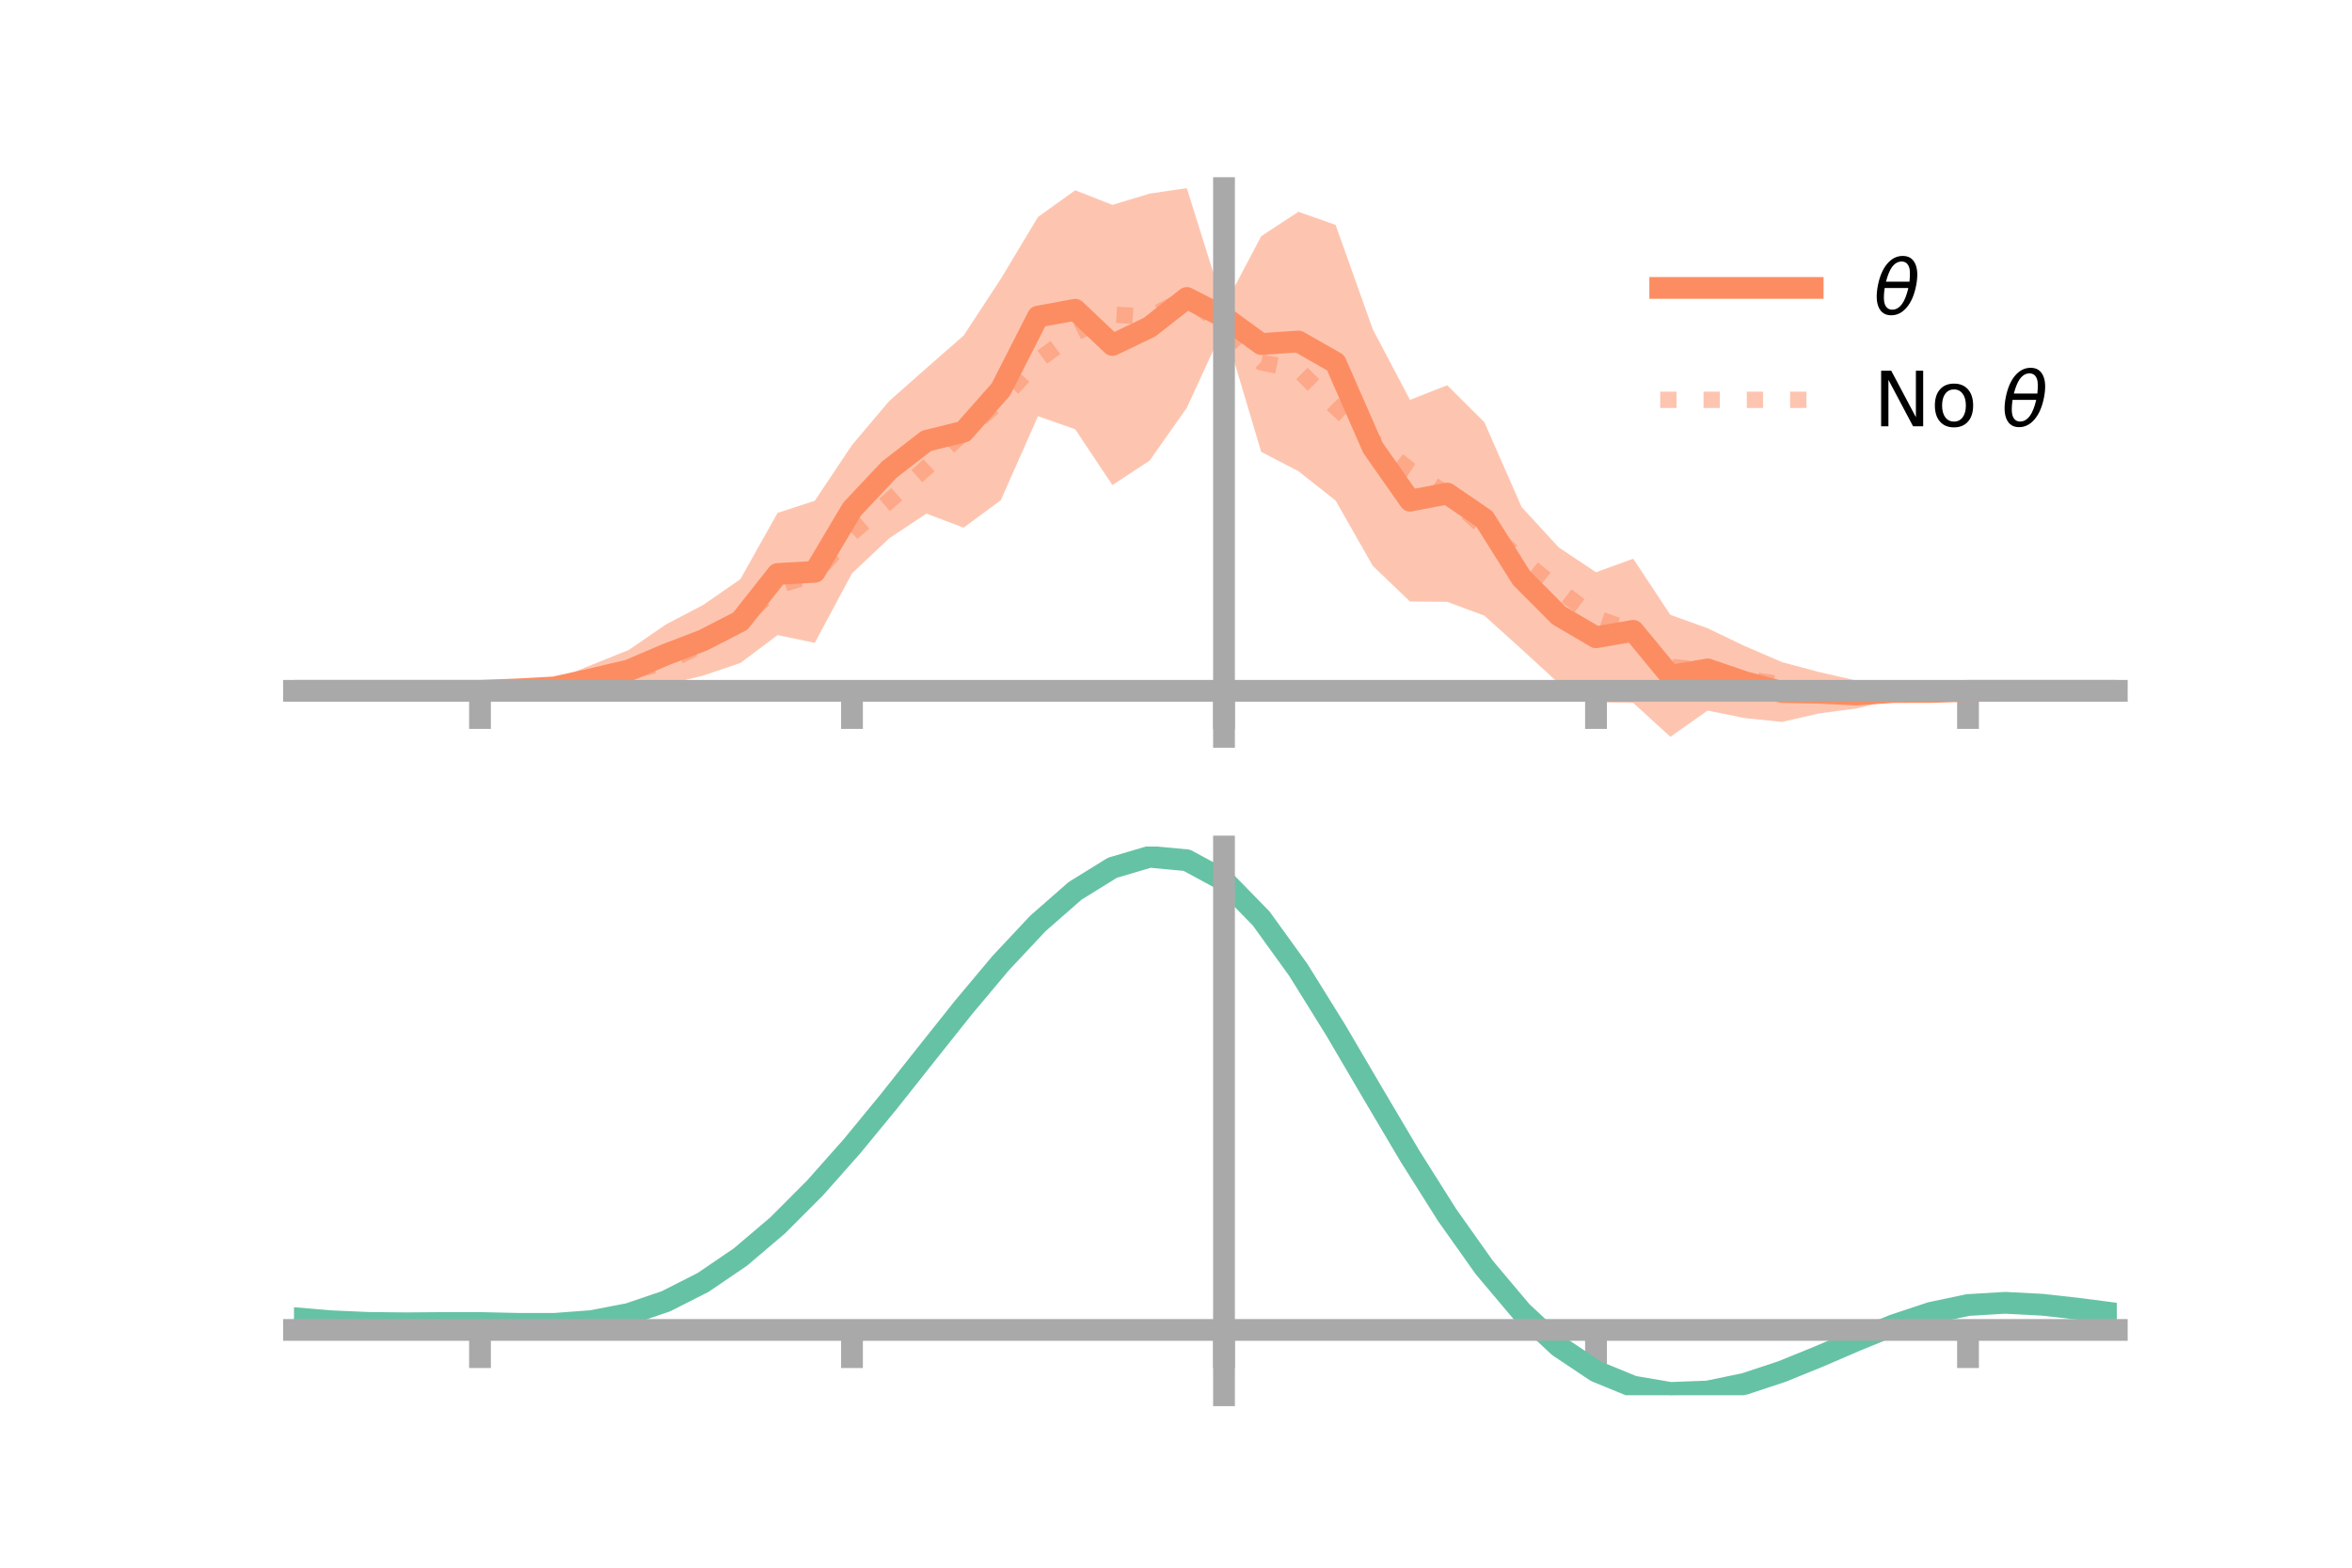 <?xml version="1.0" encoding="utf-8" standalone="no"?>
<!DOCTYPE svg PUBLIC "-//W3C//DTD SVG 1.1//EN"
  "http://www.w3.org/Graphics/SVG/1.1/DTD/svg11.dtd">
<!-- Created with matplotlib (https://matplotlib.org/) -->
<svg height="144pt" version="1.1" viewBox="0 0 216 144" width="216pt" xmlns="http://www.w3.org/2000/svg" xmlns:xlink="http://www.w3.org/1999/xlink">
 <defs>
  <style type="text/css">*{stroke-linecap:butt;stroke-linejoin:round;}</style>
 </defs>
 <g id="figure_1">
  <g id="patch_1">
   <path d="M 0 144 
L 216 144 
L 216 0 
L 0 0 
z
" style="fill:none;"/>
  </g>
  <g id="axes_1">
   <g id="patch_2">
    <path d="M 27 67.68 
L 194.4 67.68 
L 194.4 17.28 
L 27 17.28 
z
" style="fill:none;"/>
   </g>
   <g id="PolyCollection_1">
    <path clip-path="url(#p0749d06ee9)" d="M 27 63.457 
L 27 63.457 
L 30.416 63.457 
L 33.833 63.457 
L 37.249 63.457 
L 40.665 63.457 
L 44.082 63.456 
L 47.498 63.025 
L 50.914 62.455 
L 54.331 61.077 
L 57.747 59.698 
L 61.163 57.353 
L 64.58 55.566 
L 67.996 53.198 
L 71.412 47.11 
L 74.829 45.996 
L 78.245 40.878 
L 81.661 36.836 
L 85.078 33.816 
L 88.494 30.827 
L 91.91 25.616 
L 95.327 19.93 
L 98.743 17.478 
L 102.159 18.818 
L 105.576 17.785 
L 108.992 17.28 
L 112.408 28.183 
L 115.824 21.697 
L 119.241 19.454 
L 122.657 20.657 
L 126.073 30.248 
L 129.49 36.729 
L 132.906 35.385 
L 136.322 38.784 
L 139.739 46.573 
L 143.155 50.286 
L 146.571 52.563 
L 149.988 51.323 
L 153.404 56.477 
L 156.82 57.707 
L 160.237 59.347 
L 163.653 60.817 
L 167.069 61.735 
L 170.486 62.511 
L 173.902 62.885 
L 177.318 63.261 
L 180.735 63.457 
L 184.151 63.457 
L 187.567 63.457 
L 190.984 63.457 
L 194.4 63.457 
L 194.4 63.457 
L 194.4 63.457 
L 190.984 63.457 
L 187.567 63.457 
L 184.151 63.457 
L 180.735 63.459 
L 177.318 63.855 
L 173.902 64.241 
L 170.486 65.08 
L 167.069 65.528 
L 163.653 66.313 
L 160.237 65.959 
L 156.82 65.27 
L 153.404 67.68 
L 149.988 64.564 
L 146.571 64.513 
L 143.155 62.773 
L 139.739 59.635 
L 136.322 56.552 
L 132.906 55.282 
L 129.49 55.251 
L 126.073 51.979 
L 122.657 45.979 
L 119.241 43.281 
L 115.824 41.505 
L 112.408 30.049 
L 108.992 37.46 
L 105.576 42.312 
L 102.159 44.559 
L 98.743 39.431 
L 95.327 38.229 
L 91.91 45.949 
L 88.494 48.47 
L 85.078 47.178 
L 81.661 49.45 
L 78.245 52.663 
L 74.829 59.05 
L 71.412 58.337 
L 67.996 60.897 
L 64.58 62.055 
L 61.163 62.891 
L 57.747 63.459 
L 54.331 63.693 
L 50.914 63.828 
L 47.498 63.629 
L 44.082 63.458 
L 40.665 63.457 
L 37.249 63.457 
L 33.833 63.457 
L 30.416 63.457 
L 27 63.457 
z
" style="fill:#fc8d62;fill-opacity:0.5;"/>
   </g>
   <g id="matplotlib.axis_1">
    <g id="xtick_1">
     <g id="line2d_1">
      <defs>
       <path d="M 0 0 
L 0 3.5 
" id="md92f3c1b43" style="stroke:#a9a9a9;stroke-width:2;"/>
      </defs>
      <g>
       <use style="fill:#a9a9a9;stroke:#a9a9a9;stroke-width:2;" x="44.082" xlink:href="#md92f3c1b43" y="63.457"/>
      </g>
     </g>
    </g>
    <g id="xtick_2">
     <g id="line2d_2">
      <g>
       <use style="fill:#a9a9a9;stroke:#a9a9a9;stroke-width:2;" x="78.245" xlink:href="#md92f3c1b43" y="63.457"/>
      </g>
     </g>
    </g>
    <g id="xtick_3">
     <g id="line2d_3">
      <g>
       <use style="fill:#a9a9a9;stroke:#a9a9a9;stroke-width:2;" x="112.408" xlink:href="#md92f3c1b43" y="63.457"/>
      </g>
     </g>
    </g>
    <g id="xtick_4">
     <g id="line2d_4">
      <g>
       <use style="fill:#a9a9a9;stroke:#a9a9a9;stroke-width:2;" x="146.571" xlink:href="#md92f3c1b43" y="63.457"/>
      </g>
     </g>
    </g>
    <g id="xtick_5">
     <g id="line2d_5">
      <g>
       <use style="fill:#a9a9a9;stroke:#a9a9a9;stroke-width:2;" x="180.735" xlink:href="#md92f3c1b43" y="63.457"/>
      </g>
     </g>
    </g>
   </g>
   <g id="matplotlib.axis_2"/>
   <g id="line2d_6">
    <path clip-path="url(#p0749d06ee9)" d="M 27 63.457 
L 30.416 63.457 
L 33.833 63.457 
L 37.249 63.457 
L 40.665 63.457 
L 44.082 63.457 
L 47.498 63.327 
L 50.914 63.141 
L 54.331 62.385 
L 57.747 61.579 
L 61.163 60.122 
L 64.58 58.811 
L 67.996 57.048 
L 71.412 52.723 
L 74.829 52.523 
L 78.245 46.771 
L 81.661 43.143 
L 85.078 40.497 
L 88.494 39.648 
L 91.91 35.783 
L 95.327 29.08 
L 98.743 28.454 
L 102.159 31.689 
L 105.576 30.049 
L 108.992 27.37 
L 112.408 29.116 
L 115.824 31.601 
L 119.241 31.368 
L 122.657 33.318 
L 126.073 41.113 
L 129.49 45.99 
L 132.906 45.333 
L 136.322 47.668 
L 139.739 53.104 
L 143.155 56.53 
L 146.571 58.538 
L 149.988 57.944 
L 153.404 62.079 
L 156.82 61.489 
L 160.237 62.653 
L 163.653 63.565 
L 167.069 63.632 
L 170.486 63.795 
L 173.902 63.563 
L 177.318 63.558 
L 180.735 63.458 
L 184.151 63.457 
L 187.567 63.457 
L 190.984 63.457 
L 194.4 63.457 
" style="fill:none;stroke:#fc8d62;stroke-linecap:square;stroke-width:2;"/>
   </g>
   <g id="line2d_7">
    <path clip-path="url(#p0749d06ee9)" d="M 27 63.457 
L 30.416 63.457 
L 33.833 63.457 
L 37.249 63.457 
L 40.665 63.457 
L 44.082 63.457 
L 47.498 63.421 
L 50.914 63.157 
L 54.331 62.682 
L 57.747 61.693 
L 61.163 60.836 
L 64.58 59.177 
L 67.996 57.124 
L 71.412 53.792 
L 74.829 52.735 
L 78.245 48.931 
L 81.661 46.012 
L 85.078 42.957 
L 88.494 39.739 
L 91.91 36.801 
L 95.327 33.087 
L 98.743 30.589 
L 102.159 28.888 
L 105.576 29.111 
L 108.992 27.37 
L 112.408 29.918 
L 115.824 33.28 
L 119.241 33.984 
L 122.657 37.396 
L 126.073 40.491 
L 129.49 43.182 
L 132.906 45.409 
L 136.322 48.502 
L 139.739 51.416 
L 143.155 54.175 
L 146.571 56.786 
L 149.988 57.951 
L 153.404 61.255 
L 156.82 61.581 
L 160.237 62.358 
L 163.653 62.87 
L 167.069 63.524 
L 170.486 63.512 
L 173.902 63.532 
L 177.318 63.466 
L 180.735 63.458 
L 184.151 63.457 
L 187.567 63.457 
L 190.984 63.457 
L 194.4 63.457 
" style="fill:none;stroke:#fc8d62;stroke-dasharray:1.5,2.475;stroke-dashoffset:0;stroke-opacity:0.5;stroke-width:1.5;"/>
   </g>
   <g id="patch_3">
    <path d="M 112.408 67.68 
L 112.408 17.28 
" style="fill:none;stroke:#a9a9a9;stroke-linecap:square;stroke-linejoin:miter;stroke-width:2;"/>
   </g>
   <g id="patch_4">
    <path d="M 194.4 67.68 
L 194.4 17.28 
" style="fill:none;"/>
   </g>
   <g id="patch_5">
    <path d="M 27 63.457 
L 194.4 63.457 
" style="fill:none;stroke:#a9a9a9;stroke-linecap:square;stroke-linejoin:miter;stroke-width:2;"/>
   </g>
   <g id="patch_6">
    <path d="M 27 17.28 
L 194.4 17.28 
" style="fill:none;"/>
   </g>
   <g id="legend_1">
    <g id="line2d_8">
     <path d="M 152.47 26.449 
L 166.47 26.449 
" style="fill:none;stroke:#fc8d62;stroke-linecap:square;stroke-width:2;"/>
    </g>
    <g id="line2d_9"/>
    <g id="text_1">
     <!-- $\theta$ -->
     <g transform="translate(172.07 28.899)scale(0.07 -0.07)">
      <defs>
       <path d="M 45.516 34.672 
L 14.453 34.672 
Q 12.359 20.062 14.5 13.875 
Q 17.188 6.25 24.469 6.25 
Q 31.781 6.25 37.359 13.922 
Q 42.234 20.656 45.516 34.672 
z
M 47.016 42.969 
Q 48.344 56.844 46.625 61.719 
Q 43.953 69.438 36.766 69.438 
Q 29.297 69.438 23.828 61.812 
Q 19.531 55.672 16.156 42.969 
z
M 38.188 76.766 
Q 49.906 76.766 54.594 66.406 
Q 59.281 56.109 55.719 37.844 
Q 52.203 19.625 43.453 9.281 
Q 34.766 -1.125 23.047 -1.125 
Q 11.281 -1.125 6.641 9.281 
Q 2 19.625 5.516 37.844 
Q 9.078 56.109 17.719 66.406 
Q 26.422 76.766 38.188 76.766 
z
" id="DejaVuSans-Oblique-952"/>
      </defs>
      <use transform="translate(0 0.234)" xlink:href="#DejaVuSans-Oblique-952"/>
     </g>
    </g>
    <g id="line2d_10">
     <path d="M 152.47 36.724 
L 166.47 36.724 
" style="fill:none;stroke:#fc8d62;stroke-dasharray:1.5,2.475;stroke-dashoffset:0;stroke-opacity:0.5;stroke-width:1.5;"/>
    </g>
    <g id="line2d_11"/>
    <g id="text_2">
     <!-- No $\theta$ -->
     <g transform="translate(172.07 39.174)scale(0.07 -0.07)">
      <defs>
       <path d="M 9.812 72.906 
L 23.094 72.906 
L 55.422 11.922 
L 55.422 72.906 
L 64.984 72.906 
L 64.984 0 
L 51.703 0 
L 19.391 60.984 
L 19.391 0 
L 9.812 0 
z
" id="DejaVuSans-78"/>
       <path d="M 30.609 48.391 
Q 23.391 48.391 19.188 42.75 
Q 14.984 37.109 14.984 27.297 
Q 14.984 17.484 19.156 11.844 
Q 23.344 6.203 30.609 6.203 
Q 37.797 6.203 41.984 11.859 
Q 46.188 17.531 46.188 27.297 
Q 46.188 37.016 41.984 42.703 
Q 37.797 48.391 30.609 48.391 
z
M 30.609 56 
Q 42.328 56 49.016 48.375 
Q 55.719 40.766 55.719 27.297 
Q 55.719 13.875 49.016 6.219 
Q 42.328 -1.422 30.609 -1.422 
Q 18.844 -1.422 12.172 6.219 
Q 5.516 13.875 5.516 27.297 
Q 5.516 40.766 12.172 48.375 
Q 18.844 56 30.609 56 
z
" id="DejaVuSans-111"/>
       <path id="DejaVuSans-32"/>
      </defs>
      <use transform="translate(0 0.234)" xlink:href="#DejaVuSans-78"/>
      <use transform="translate(74.805 0.234)" xlink:href="#DejaVuSans-111"/>
      <use transform="translate(135.986 0.234)" xlink:href="#DejaVuSans-32"/>
      <use transform="translate(167.773 0.234)" xlink:href="#DejaVuSans-Oblique-952"/>
     </g>
    </g>
   </g>
  </g>
  <g id="axes_2">
   <g id="patch_7">
    <path d="M 27 128.16 
L 194.4 128.16 
L 194.4 77.76 
L 27 77.76 
z
" style="fill:none;"/>
   </g>
   <g id="PolyCollection_2">
    <path clip-path="url(#p7e0377a38c)" d="M 27 121.116 
L 27 121.039 
L 30.416 121.335 
L 33.833 121.49 
L 37.249 121.521 
L 40.665 121.488 
L 44.082 121.483 
L 47.498 121.561 
L 50.914 121.562 
L 54.331 121.306 
L 57.747 120.646 
L 61.163 119.468 
L 64.58 117.699 
L 67.996 115.318 
L 71.412 112.344 
L 74.829 108.838 
L 78.245 104.894 
L 81.661 100.639 
L 85.078 96.229 
L 88.494 91.845 
L 91.91 87.689 
L 95.327 83.976 
L 98.743 80.931 
L 102.159 78.783 
L 105.576 77.76 
L 108.992 78.085 
L 112.408 79.965 
L 115.824 83.516 
L 119.241 88.316 
L 122.657 93.891 
L 126.073 99.802 
L 129.49 105.666 
L 132.906 111.169 
L 136.322 116.065 
L 139.739 120.183 
L 143.155 123.418 
L 146.571 125.731 
L 149.988 127.145 
L 153.404 127.736 
L 156.82 127.614 
L 160.237 126.918 
L 163.653 125.806 
L 167.069 124.442 
L 170.486 122.994 
L 173.902 121.628 
L 177.318 120.506 
L 180.735 119.791 
L 184.151 119.59 
L 187.567 119.774 
L 190.984 120.168 
L 194.4 120.626 
L 194.4 120.729 
L 194.4 120.729 
L 190.984 120.296 
L 187.567 119.921 
L 184.151 119.749 
L 180.735 119.955 
L 177.318 120.679 
L 173.902 121.83 
L 170.486 123.243 
L 167.069 124.744 
L 163.653 126.157 
L 160.237 127.307 
L 156.82 128.025 
L 153.404 128.16 
L 149.988 127.582 
L 146.571 126.193 
L 143.155 123.935 
L 139.739 120.795 
L 136.322 116.807 
L 132.906 112.066 
L 129.49 106.736 
L 126.073 101.049 
L 122.657 95.311 
L 119.241 89.892 
L 115.824 85.224 
L 112.408 81.772 
L 108.992 79.95 
L 105.576 79.64 
L 102.159 80.634 
L 98.743 82.712 
L 95.327 85.649 
L 91.91 89.221 
L 88.494 93.211 
L 85.078 97.41 
L 81.661 101.625 
L 78.245 105.686 
L 74.829 109.444 
L 71.412 112.782 
L 67.996 115.612 
L 64.58 117.885 
L 61.163 119.585 
L 57.747 120.736 
L 54.331 121.391 
L 50.914 121.645 
L 47.498 121.641 
L 44.082 121.562 
L 40.665 121.561 
L 37.249 121.584 
L 33.833 121.545 
L 30.416 121.394 
L 27 121.116 
z
" style="fill:#66c2a5;fill-opacity:0.5;"/>
   </g>
   <g id="matplotlib.axis_3">
    <g id="xtick_6">
     <g id="line2d_12">
      <g>
       <use style="fill:#a9a9a9;stroke:#a9a9a9;stroke-width:2;" x="44.082" xlink:href="#md92f3c1b43" y="122.161"/>
      </g>
     </g>
    </g>
    <g id="xtick_7">
     <g id="line2d_13">
      <g>
       <use style="fill:#a9a9a9;stroke:#a9a9a9;stroke-width:2;" x="78.245" xlink:href="#md92f3c1b43" y="122.161"/>
      </g>
     </g>
    </g>
    <g id="xtick_8">
     <g id="line2d_14">
      <g>
       <use style="fill:#a9a9a9;stroke:#a9a9a9;stroke-width:2;" x="112.408" xlink:href="#md92f3c1b43" y="122.161"/>
      </g>
     </g>
    </g>
    <g id="xtick_9">
     <g id="line2d_15">
      <g>
       <use style="fill:#a9a9a9;stroke:#a9a9a9;stroke-width:2;" x="146.571" xlink:href="#md92f3c1b43" y="122.161"/>
      </g>
     </g>
    </g>
    <g id="xtick_10">
     <g id="line2d_16">
      <g>
       <use style="fill:#a9a9a9;stroke:#a9a9a9;stroke-width:2;" x="180.735" xlink:href="#md92f3c1b43" y="122.161"/>
      </g>
     </g>
    </g>
   </g>
   <g id="matplotlib.axis_4"/>
   <g id="line2d_17">
    <path clip-path="url(#p7e0377a38c)" d="M 27 121.077 
L 30.416 121.365 
L 33.833 121.517 
L 37.249 121.552 
L 40.665 121.525 
L 44.082 121.523 
L 47.498 121.601 
L 50.914 121.604 
L 54.331 121.349 
L 57.747 120.691 
L 61.163 119.527 
L 64.58 117.792 
L 67.996 115.465 
L 71.412 112.563 
L 74.829 109.141 
L 78.245 105.29 
L 81.661 101.132 
L 85.078 96.819 
L 88.494 92.528 
L 91.91 88.455 
L 95.327 84.813 
L 98.743 81.822 
L 102.159 79.709 
L 105.576 78.7 
L 108.992 79.018 
L 112.408 80.869 
L 115.824 84.37 
L 119.241 89.104 
L 122.657 94.601 
L 126.073 100.426 
L 129.49 106.201 
L 132.906 111.617 
L 136.322 116.436 
L 139.739 120.489 
L 143.155 123.677 
L 146.571 125.962 
L 149.988 127.364 
L 153.404 127.948 
L 156.82 127.819 
L 160.237 127.113 
L 163.653 125.982 
L 167.069 124.593 
L 170.486 123.118 
L 173.902 121.729 
L 177.318 120.593 
L 180.735 119.873 
L 184.151 119.669 
L 187.567 119.848 
L 190.984 120.232 
L 194.4 120.678 
" style="fill:none;stroke:#66c2a5;stroke-linecap:square;stroke-width:2;"/>
   </g>
   <g id="patch_8">
    <path d="M 112.408 128.16 
L 112.408 77.76 
" style="fill:none;stroke:#a9a9a9;stroke-linecap:square;stroke-linejoin:miter;stroke-width:2;"/>
   </g>
   <g id="patch_9">
    <path d="M 194.4 128.16 
L 194.4 77.76 
" style="fill:none;"/>
   </g>
   <g id="patch_10">
    <path d="M 27 122.161 
L 194.4 122.161 
" style="fill:none;stroke:#a9a9a9;stroke-linecap:square;stroke-linejoin:miter;stroke-width:2;"/>
   </g>
   <g id="patch_11">
    <path d="M 27 77.76 
L 194.4 77.76 
" style="fill:none;"/>
   </g>
  </g>
 </g>
 <defs>
  <clipPath id="p0749d06ee9">
   <rect height="50.4" width="167.4" x="27" y="17.28"/>
  </clipPath>
  <clipPath id="p7e0377a38c">
   <rect height="50.4" width="167.4" x="27" y="77.76"/>
  </clipPath>
 </defs>
</svg>
